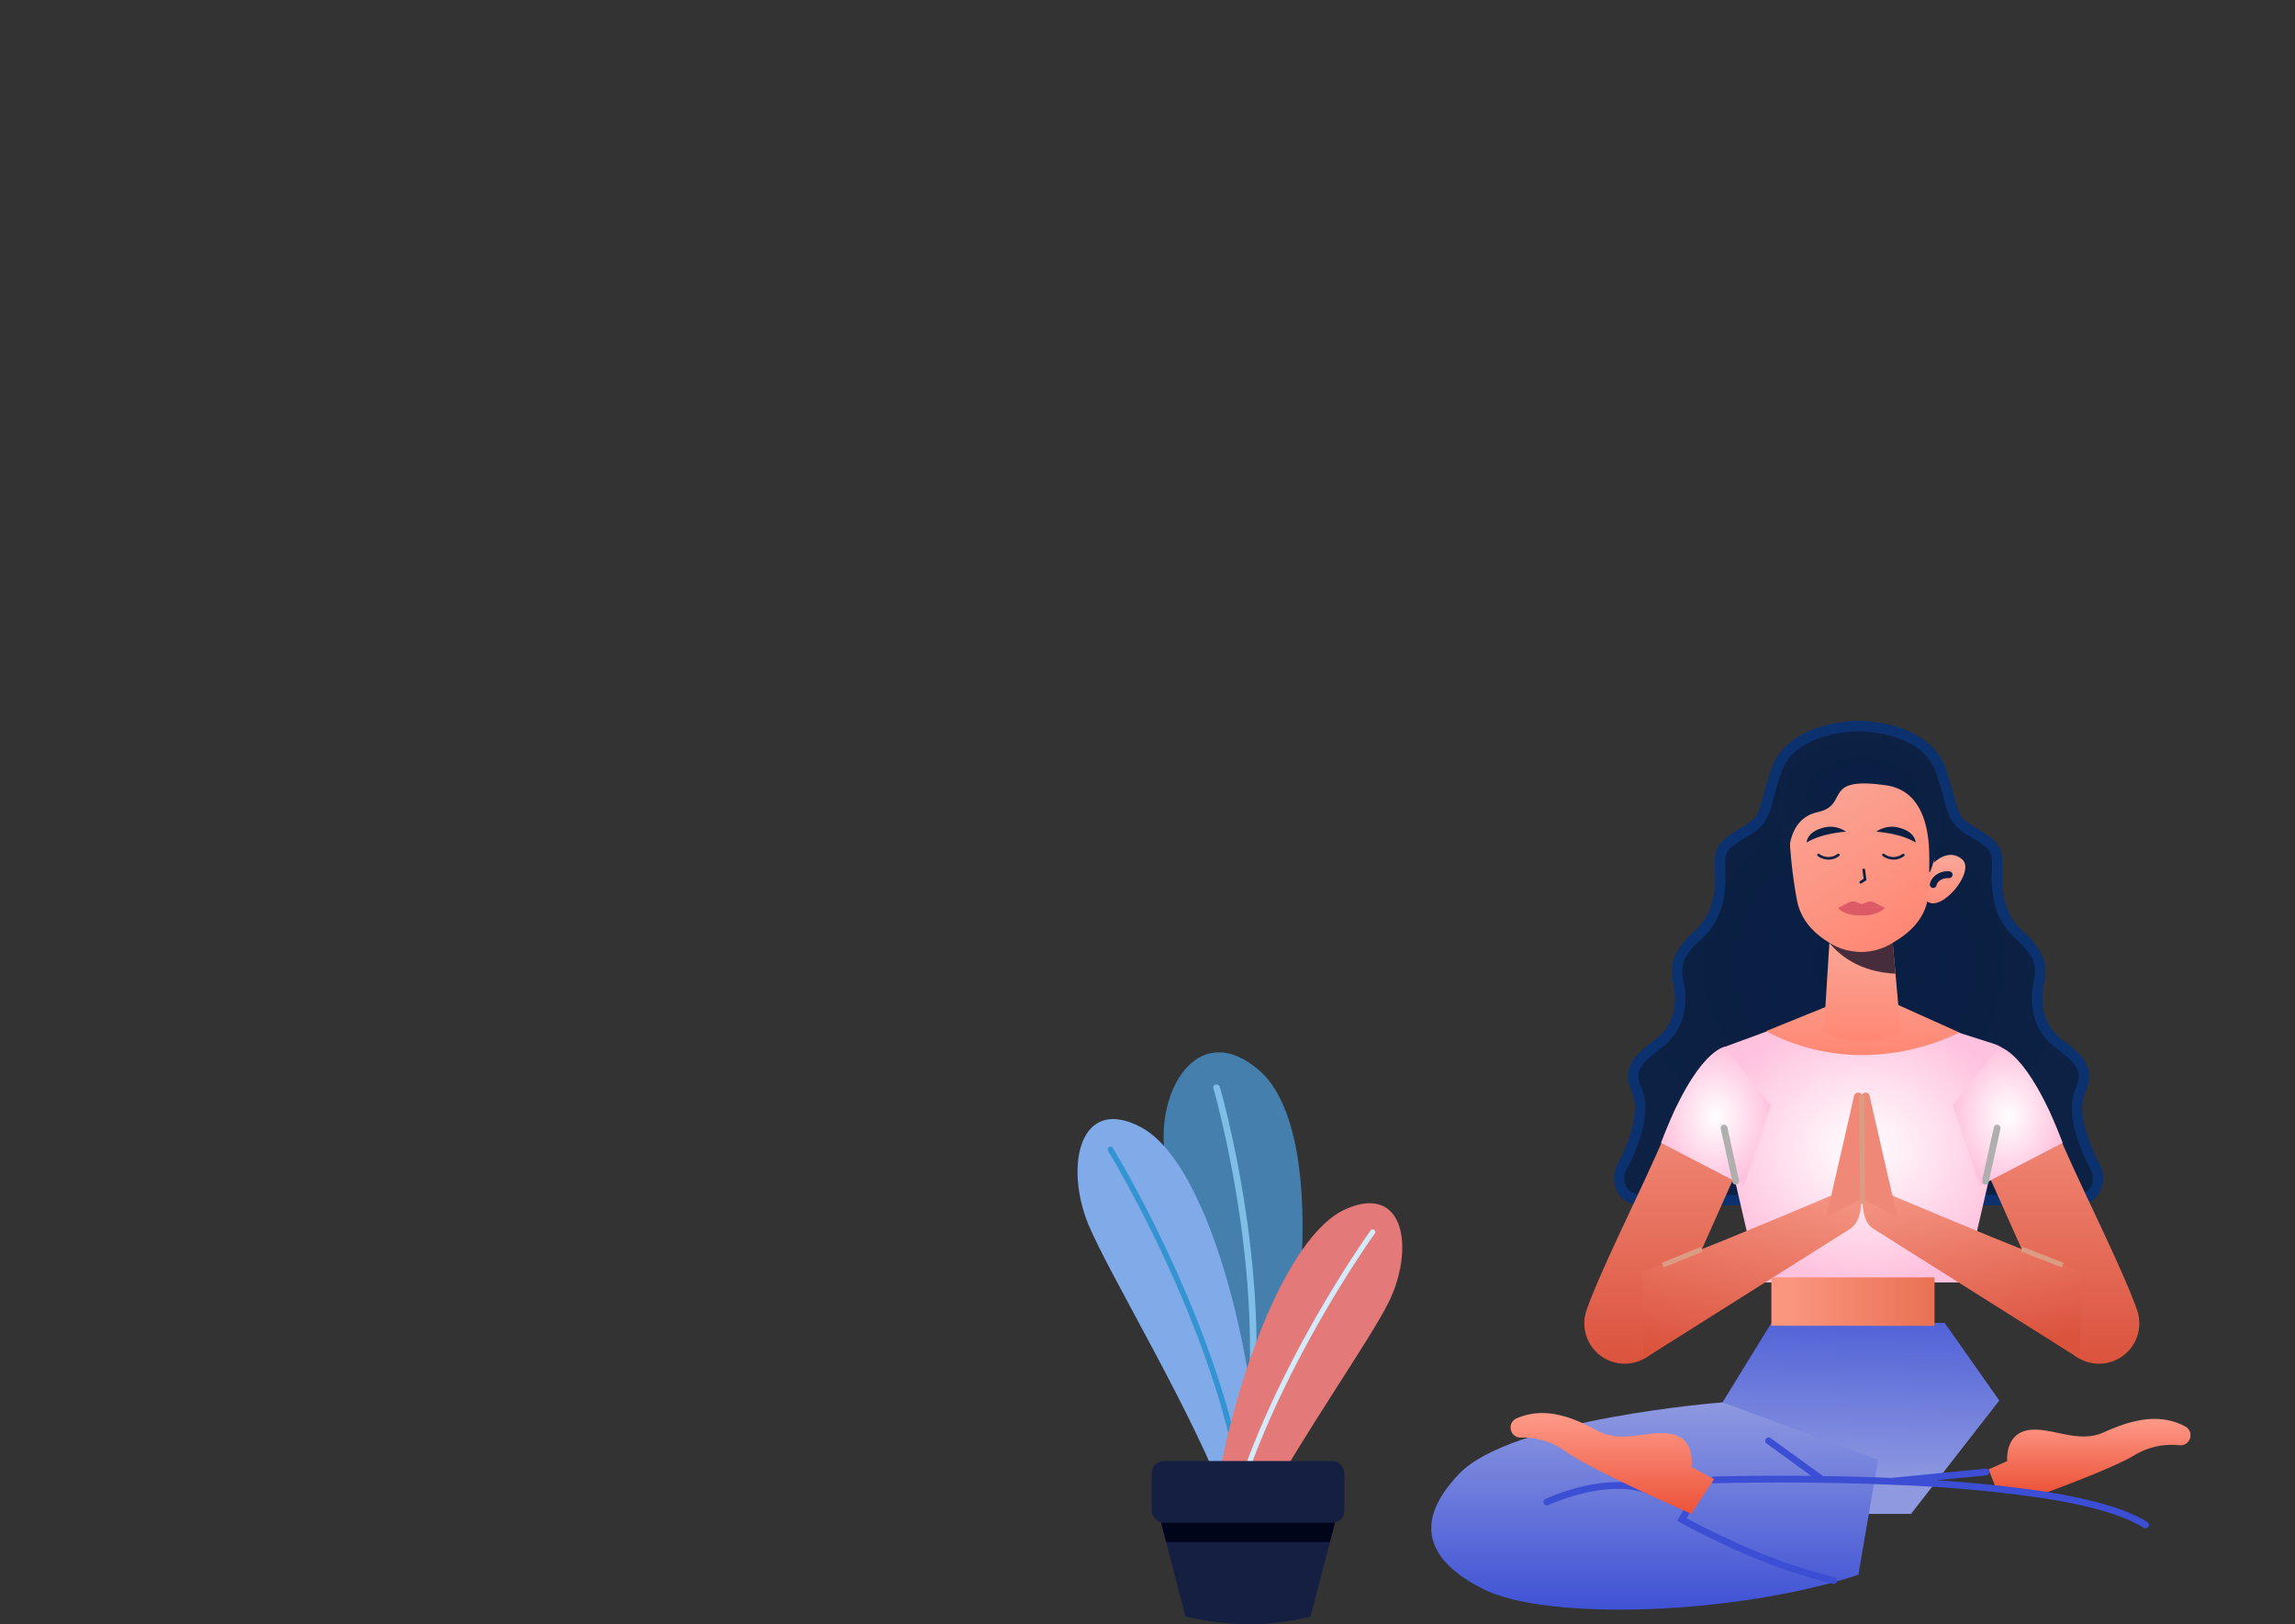 <svg xmlns="http://www.w3.org/2000/svg" xmlns:xlink="http://www.w3.org/1999/xlink" width="438.132" height="310.106" viewBox="0 0 438.132 310.106"><rect x="0" y="0" width="438.132" height="310.106" fill="#333333" stroke="none"/><defs><radialGradient id="radial-gradient" cx=".5" cy=".5" r=".5" gradientUnits="objectBoundingBox"><stop offset="0" stop-color="#081e43"/><stop offset="1" stop-color="#0c2143"/></radialGradient><linearGradient id="linear-gradient" x1=".451" x2=".5" y1=".834" y2="-.327" gradientUnits="objectBoundingBox"><stop offset="0" stop-color="#8e99e0"/><stop offset="1" stop-color="#3b4ed4"/></linearGradient><linearGradient id="linear-gradient-2" x1=".5" x2=".5" y1="0" y2="1" xlink:href="#linear-gradient"/><linearGradient id="linear-gradient-4" x1=".5" x2=".5" y2="1" gradientUnits="objectBoundingBox"><stop offset="0" stop-color="#ffa090"/><stop offset="1" stop-color="#ec5238"/></linearGradient><radialGradient id="radial-gradient-2" cx=".5" cy=".5" r=".5" gradientUnits="objectBoundingBox"><stop offset="0" stop-color="#fff"/><stop offset="1" stop-color="#ffc2de"/></radialGradient><linearGradient id="linear-gradient-6" x1=".5" x2=".5" y2="1" gradientUnits="objectBoundingBox"><stop offset="0" stop-color="#f3907f"/><stop offset="1" stop-color="#db533d"/></linearGradient><linearGradient id="linear-gradient-7" x2=".744" y2=".916" xlink:href="#linear-gradient-6"/><linearGradient id="linear-gradient-9" x2=".224" xlink:href="#linear-gradient-6"/><linearGradient id="linear-gradient-10" x1=".117" x2="1" y1=".5" y2=".5" gradientUnits="objectBoundingBox"><stop offset="0" stop-color="#fa957e"/><stop offset="1" stop-color="#e97154"/></linearGradient><linearGradient id="linear-gradient-11" x1=".5" x2=".5" y1="-.853" y2="1" gradientUnits="objectBoundingBox"><stop offset="0" stop-color="#faa697"/><stop offset="1" stop-color="#ff8773"/></linearGradient><linearGradient id="linear-gradient-12" x1=".5" y1="0" xlink:href="#linear-gradient-11"/><linearGradient id="linear-gradient-13" x1=".337" x2=".77" y1=".075" y2=".964" xlink:href="#linear-gradient-11"/></defs><g id="Group_595" data-name="Group 595" transform="translate(147.569 87.106)"><g id="Group_462" data-name="Group 462" transform="translate(125.67 51.5)"><path id="Union_1" fill="url(#radial-gradient)" d="M45.691,90.356c-1.823.015-39.957.316-42.333,0-2.433-.324-4.542-2.92-2.6-6.651s4.379-10.057,2.6-14.113,0-5.84,4.055-8.922,4.7-7.3,3.894-11.68.324-5.84,3.893-9.246S19.418,32.12,19.256,27.9s0-4.867,4.543-7.624,3.244-2.92,6.164-11.679C32.707.366,44.244.013,45.624,0h.135c1.38.013,12.917.365,15.661,8.6,2.92,8.76,1.622,8.922,6.164,11.679s4.7,3.406,4.542,7.624.487,8.436,4.055,11.842,4.7,4.866,3.893,9.246-.162,8.6,3.893,11.68,5.84,4.867,4.056,8.922.649,10.382,2.6,14.113-.162,6.327-2.6,6.651c-.811.108-5.793.144-12.074.144C63.837,90.5,46.892,90.366,45.691,90.356Z" data-name="Union 1" transform="translate(35.9 0)"/><path id="Union_1_-_Outline" fill="#0b316f" d="M75.95,91.5h0c-11.915,0-28.377-.129-30.258-.144-.841.007-18.069.144-30.258.144-9.913,0-11.714-.087-12.207-.153A4.857,4.857,0,0,1-.455,88.8a5.937,5.937,0,0,1,.332-5.553c1.068-2.048,4.411-9.056,2.566-13.248-.986-2.242-1.026-4.055-.125-5.707.862-1.58,2.543-2.934,4.49-4.413,3.243-2.464,4.392-5.965,3.516-10.7a8.756,8.756,0,0,1,.382-5.6,16.732,16.732,0,0,1,3.8-4.556c3.567-3.405,3.876-7.71,3.746-11.08-.084-2.191-.1-3.6.637-4.892.707-1.243,2.031-2.2,4.386-3.625,3.011-1.828,3.094-2.126,4.11-5.769.379-1.358.85-3.048,1.624-5.372A11.24,11.24,0,0,1,32.749,3,16.706,16.706,0,0,1,37.992.267,27.117,27.117,0,0,1,44.624-.962V-.988L45.613-1h.157l.988.012v.026A27.118,27.118,0,0,1,53.39.267,16.706,16.706,0,0,1,58.634,3a11.239,11.239,0,0,1,3.735,5.279c.774,2.323,1.245,4.013,1.624,5.37,1.016,3.644,1.1,3.942,4.111,5.77,2.354,1.429,3.679,2.382,4.386,3.625.735,1.293.721,2.7.637,4.892-.13,3.37.179,7.674,3.747,11.08a16.737,16.737,0,0,1,3.8,4.556,8.756,8.756,0,0,1,.382,5.6c-.877,4.737.273,8.237,3.515,10.7,1.947,1.48,3.629,2.833,4.491,4.413.9,1.652.862,3.466-.125,5.707-1.845,4.192,1.5,11.2,2.566,13.248a5.937,5.937,0,0,1,.332,5.553,4.857,4.857,0,0,1-3.682,2.552C87.663,91.413,85.862,91.5,75.95,91.5ZM45.691,89.356H45.7c1.84.015,18.325.144,30.25.144,9.507,0,11.563-.085,11.942-.136a2.856,2.856,0,0,0,2.171-1.49,3.972,3.972,0,0,0-.33-3.707c-1.5-2.881-4.767-10.108-2.624-14.978.925-2.1.62-3.173.2-3.944-.608-1.115-1.907-2.23-3.945-3.779a11.147,11.147,0,0,1-4.128-5.875,14.652,14.652,0,0,1-.144-6.783,6.878,6.878,0,0,0-.226-4.381,14.925,14.925,0,0,0-3.374-3.96,13.36,13.36,0,0,1-3.7-6.059,20.1,20.1,0,0,1-.668-6.545c.148-3.853.16-4.168-4.062-6.731a10.323,10.323,0,0,1-3.456-2.847,13.7,13.7,0,0,1-1.544-4.1c-.373-1.336-.836-3-1.595-5.275C57.943,1.33,46.99,1.012,45.75,1h-.117c-1.241.011-12.193.33-14.721,7.914-.759,2.276-1.223,3.94-1.6,5.276a13.7,13.7,0,0,1-1.543,4.095,10.321,10.321,0,0,1-3.455,2.847c-4.222,2.563-4.21,2.878-4.062,6.731a20.106,20.106,0,0,1-.668,6.545,13.359,13.359,0,0,1-3.7,6.059,14.92,14.92,0,0,0-3.375,3.96,6.878,6.878,0,0,0-.226,4.381,14.652,14.652,0,0,1-.144,6.783,11.147,11.147,0,0,1-4.128,5.875c-2.038,1.549-3.336,2.664-3.945,3.779-.42.771-.725,1.842.2,3.944,2.143,4.871-1.121,12.1-2.624,14.978a3.972,3.972,0,0,0-.33,3.707,2.855,2.855,0,0,0,2.171,1.49c.38.051,2.436.136,11.943.136,12.222,0,29.519-.138,30.25-.144Z" data-name="Union 1 - Outline" transform="translate(35.9 0)"/><g id="Group_18" data-name="Group 18" transform="translate(0 113.923)"><path id="Path_62" fill="url(#linear-gradient)" d="M330.022,322.111,320.68,337.3l17.92,21.281h18.073l16.853-21.641-10.433-14.823Z" data-name="Path 62" transform="translate(-265.084 -322.111)"/><path id="Path_63" fill="url(#linear-gradient-2)" d="M275.462,349.645s-40.194,3.105-50.276,13.636-4.27,17.5,4.481,21.957c12.323,6.273,48.7,4.929,71.737-2.688l3.767-21.957Z" data-name="Path 63" transform="translate(-219.866 -334.461)"/><path id="Path_64" fill="url(#linear-gradient-2)" d="M388.535,348.692s42.09,3.631,52.173,14.161,4.27,17.5-4.481,21.957c-12.323,6.274-56.728,5.233-79.762-2.385l4.259-22.26Z" data-name="Path 64" transform="translate(-281.134 -334.034)"/><g id="Group_16" data-name="Group 16" transform="translate(88.111 18.346)"><path id="Path_65" fill="url(#linear-gradient-4)" d="M423.239,369.656l-9.049-1.076-1.381-3.569,3.544-1.574s-.489-5.045,3.847-5.883,9.51,2.659,14.546.4c4.647-2.082,10.332-3.995,15.636-1.116a1.877,1.877,0,0,1,.883,2.209l-.02.065a1.88,1.88,0,0,1-2,1.293,13.733,13.733,0,0,0-8.5,1.847c-3.337,2.026-11.409,5.16-17.5,7.4Z" data-name="Path 65" transform="translate(-394.517 -355.379)"/><path id="Line_1" fill="#3b4ed4" d="M0,2.394A.648.648,0,0,1-.644,1.81.648.648,0,0,1-.063,1.1L17.7-.644a.648.648,0,0,1,.708.581.648.648,0,0,1-.581.708L.063,2.391C.042,2.393.02,2.394,0,2.394Z" data-name="Line 1" transform="translate(0 10.134)"/></g><g id="Group_17" data-name="Group 17" transform="translate(15.141 17.225)"><path id="Path_66" fill="#3b4ed4" d="M337.609,401.266a.649.649,0,0,1-.146-.017,110.137,110.137,0,0,1-19.927-7.1c-5.438-2.489-9.192-4.608-9.229-4.629l-.573-.324,1.217-2.067a.648.648,0,1,1,1.116.657l-.545.926c1.244.679,4.407,2.362,8.566,4.265a108.82,108.82,0,0,0,19.667,7.008.648.648,0,0,1-.145,1.279Z" data-name="Path 66" transform="translate(-275.928 -368.647)"/><path id="Path_67" fill="#3b4ed4" d="M402.139,385.595a.645.645,0,0,1-.345-.1c-3.758-2.37-10.39-4.294-19.712-5.719a263.551,263.551,0,0,0-27.452-2.445c-18.252-.809-34.661-.319-34.825-.314a.648.648,0,1,1-.04-1.294c.164-.005,16.622-.5,34.922.315a264.835,264.835,0,0,1,27.591,2.459c9.5,1.452,16.3,3.439,20.207,5.9a.648.648,0,0,1-.346,1.2Z" data-name="Path 67" transform="translate(-280.934 -363.604)"/><path id="Path_68" fill="#3b4ed4" d="M261.927,382.213a.648.648,0,0,1-.275-1.234,39.653,39.653,0,0,1,7.077-2.369,29.787,29.787,0,0,1,6.634-.847,16.391,16.391,0,0,1,6.812,1.294.648.648,0,1,1-.531,1.181c-4.018-1.8-9.067-1.2-12.595-.373a39.122,39.122,0,0,0-6.848,2.287A.645.645,0,0,1,261.927,382.213Z" data-name="Path 68" transform="translate(-254.982 -364.588)"/><path id="Path_69" fill="url(#linear-gradient-4)" d="M283.847,372.574l4.339-6.606-4.339-2.349s.881-4.991-3.377-6.165-9.688,1.908-14.532-.734c-4.471-2.439-9.989-4.789-15.5-2.333a1.877,1.877,0,0,0-1.053,2.133l.015.066a1.882,1.882,0,0,0,1.894,1.445,13.735,13.735,0,0,1,8.334,2.506C265.021,364.419,283.847,372.574,283.847,372.574Z" data-name="Path 69" transform="translate(-249.335 -353.347)"/><path id="Line_2" fill="#3b4ed4" d="M9.913,7.828A.645.645,0,0,1,9.534,7.7L-.38.524a.648.648,0,0,1-.145-.9.648.648,0,0,1,.9-.145l9.914,7.18a.648.648,0,0,1-.38,1.172Z" data-name="Line 2" transform="translate(49.256 5.296)"/></g></g><g id="Group_27" data-name="Group 27" transform="translate(29.216 54.873)"><path id="Path_71" fill="url(#radial-gradient-2)" d="M355.045,215.824,371,220.934c2.983,1.093,3.743,4.4,2.963,7.484l-8.783,37.955H325.759l-9.025-38.916c-.479-2.141.57-5.268,2.608-6.079l17.255-6.344Z" data-name="Path 71" transform="translate(-292.478 -215.034)"/><path id="Path_72" fill="url(#linear-gradient-6)" d="M407.272,250.916l16.676,37.3a7.7,7.7,0,0,0,8.878,4.906h0a7.7,7.7,0,0,0,5.627-10.08c-3.279-9.3-13.154-28.122-16.535-37.435a7.788,7.788,0,0,0-11.168-4.113h0A7.79,7.79,0,0,0,407.272,250.916Z" data-name="Path 72" transform="translate(-332.93 -226.445)"/><g id="Group_19" data-name="Group 19" transform="translate(70.336 6.344)"><path id="Path_73" fill="url(#radial-gradient-2)" d="M409.152,226.538s5.456.491,12.22,18.351l-15.833,8.222-5.152-15.321Z" data-name="Path 73" transform="translate(-400.386 -226.538)"/><path id="Line_3" fill="#afafaf" d="M0,10.783a.65.65,0,0,1-.14-.015A.648.648,0,0,1-.632,10L1.6-.139A.648.648,0,0,1,2.37-.632a.648.648,0,0,1,.493.772L.632,10.274A.648.648,0,0,1,0,10.783Z" data-name="Line 3" transform="translate(6.241 15.532)"/></g><g id="Group_21" data-name="Group 21" transform="translate(52.905 15.105)"><path id="Path_74" fill="url(#linear-gradient-7)" d="M411.082,291.149c-.452-.151-.2.817-40.166-16.107l-1.714,2.3c-.083,2.376.462,4.658,1.936,5.626l39.5,24.9Z" data-name="Path 74" transform="translate(-368.965 -257.054)"/><path id="Path_75" fill="#f08877" d="M369.016,262.707l-.237-19.486a.788.788,0,0,1,.788-.8h0a.787.787,0,0,1,.779.666l5.283,23.078Z" data-name="Path 75" transform="translate(-368.779 -242.424)"/><path id="Line_4" fill="#dc9c82" d="M7.64,3.477-.172.444.172-.444,7.985,2.589Z" data-name="Line 4" transform="translate(30.61 29.886)"/></g><path id="Path_76" fill="url(#linear-gradient-6)" d="M304.467,250.916l-16.677,37.3a7.7,7.7,0,0,1-8.878,4.906h0a7.7,7.7,0,0,1-5.628-10.08c3.279-9.3,13.154-28.122,16.535-37.435a7.788,7.788,0,0,1,11.168-4.113h0A7.789,7.789,0,0,1,304.467,250.916Z" data-name="Path 76" transform="translate(-272.844 -226.445)"/><g id="Group_23" data-name="Group 23" transform="translate(14.643 6.344)"><path id="Path_77" fill="url(#radial-gradient-2)" d="M311.617,226.538s-5.456.491-12.221,18.351l15.834,8.222,5.152-15.321Z" data-name="Path 77" transform="translate(-299.396 -226.538)"/><path id="Line_5" fill="#afafaf" d="M2.23,10.783a.648.648,0,0,1-.632-.508L-.632.139A.648.648,0,0,1-.139-.632a.648.648,0,0,1,.772.493L2.863,10a.648.648,0,0,1-.633.787Z" data-name="Line 5" transform="translate(12.038 15.532)"/></g><g id="Group_25" data-name="Group 25" transform="translate(10.942 15.105)"><path id="Path_78" fill="url(#linear-gradient-9)" d="M292.685,291.149c.453-.151.2.817,40.166-16.107l1.714,2.3c.164,2.692-.641,4.771-2.115,5.739l-39.316,24.786Z" data-name="Path 78" transform="translate(-292.685 -257.054)"/><path id="Path_79" fill="#f08877" d="M363.25,262.707l.237-19.486a.788.788,0,0,0-.788-.8h0a.788.788,0,0,0-.779.666l-5.283,23.078Z" data-name="Path 79" transform="translate(-321.369 -242.424)"/><path id="Line_6" fill="#dc9c82" d="M-.3,20.784-.476,0,.476,0l.181,20.78Z" data-name="Line 6" transform="translate(42.023 0.488)"/><path id="Line_7" fill="#dc9c82" d="M.18,3.474-.18,2.591,7.276-.441l.359.883Z" data-name="Line 7" transform="translate(4.051 29.886)"/></g><path id="Path_103" fill="url(#linear-gradient-10)" d="M58.709,92.042V82.8H89.855v9.246Z" data-name="Path 103" transform="translate(-22.995 -32.429)"/></g><g id="Group_33" data-name="Group 33" transform="translate(62.898 5.047)"><path id="Path_80" fill="url(#linear-gradient-11)" d="M347.986,211.706l-12.261,4.97a39.659,39.659,0,0,0,17.832,4.569,43.234,43.234,0,0,0,19.112-4.306l-12.795-5.758Z" data-name="Path 80" transform="translate(-334.731 -163.479)"/><path id="Path_81" fill="url(#linear-gradient-12)" d="M368.885,189.795a33.976,33.976,0,0,0-4.536.556c-2.642.491-4.8-.9-5.331.892-.011.036-2.158-1.789-2.158-1.789l-1.1,17.6a14.893,14.893,0,0,0,14.652-.222Z" data-name="Path 81" transform="translate(-343.715 -153.734)"/><path id="Path_82" fill="#472d3c" d="M354.725,184.218s3.19,7.9,14.249,8.456l-.926-10.548Z" data-name="Path 82" transform="translate(-343.253 -150.447)"/><path id="Path_84" fill="url(#linear-gradient-13)" d="M371.786,138.873a62.377,62.377,0,0,1-1.658,14.188c-.811,3.437-3.093,5.838-6.317,7.772l-.587.352a11.32,11.32,0,0,1-11.284.122h0c-3.493-1.988-5.94-4.609-6.693-8.3a91.13,91.13,0,0,1-1.519-14.137s-1.3-14.469,13.829-14.188S371.786,138.873,371.786,138.873Z" data-name="Path 84" transform="translate(-338.308 -124.682)"/><g id="Group_29" data-name="Group 29" transform="translate(0 19.841)"><path id="Path_85" fill="url(#linear-gradient-12)" d="M340.992,169.431c-2.553,2.467-8.915-4.782-6.555-7.676,2.175-2.667,5.265.377,5.265.377l.523,2.72.78,3.661.2.821Z" data-name="Path 85" transform="translate(-333.922 -160.661)"/></g><g id="Group_30" data-name="Group 30" transform="translate(31.598 19.541)"><path id="Path_86" fill="url(#linear-gradient-12)" d="M391.435,169.008c2.7,2.13,9.262-5.758,6.639-8.037s-5.482.717-5.482.717l-.474,2.728-.713,3.673-.186.824Z" data-name="Path 86" transform="translate(-391.219 -160.116)"/></g><g id="Group_32" data-name="Group 32" transform="translate(8.765 14.199)"><path id="Path_89" fill="#0a2043" d="M368.536,167.926a.25.25,0,0,1-.133-.462l.686-.43-.219-1.675a.25.25,0,1,1,.5-.065l.261,1.993-.958.6A.249.249,0,0,1,368.536,167.926Z" data-name="Path 89" transform="translate(-358.212 -157.112)"/><g id="Group_31" data-name="Group 31" transform="translate(6.05 14.244)"><path id="Path_90" fill="#dc5a66" d="M360.786,176.261h8.869s-1,1.454-4.434,1.454C361.513,177.715,360.786,176.261,360.786,176.261Z" data-name="Path 90" transform="translate(-360.786 -175.043)"/><path id="Path_91" fill="#dc5a66" d="M360.786,175.271l2.026-1.048a1.819,1.819,0,0,1,1.4-.058l1.069.411.957-.383a1.819,1.819,0,0,1,1.407.049l2.014,1.028Z" data-name="Path 91" transform="translate(-360.786 -174.053)"/></g><path id="Path_92" fill="#0b2043" d="M355.843,161.042a3.617,3.617,0,0,1-2.062-.68.25.25,0,1,1,.282-.413,2.886,2.886,0,0,0,3.482.016.25.25,0,1,1,.325.38,3.331,3.331,0,0,1-2.027.7Z" data-name="Path 92" transform="translate(-351.658 -154.792)"/><path id="Path_93" fill="#0b2043" d="M378.336,161.042a3.618,3.618,0,0,1-2.062-.68.25.25,0,0,1,.282-.413,2.885,2.885,0,0,0,3.482.017.25.25,0,1,1,.325.38,3.33,3.33,0,0,1-2.027.7Z" data-name="Path 93" transform="translate(-361.747 -154.792)"/><path id="Path_94" fill="#0a2043" d="M373.917,151.351s4.509.234,7.516,2.061c0,0,0-1.894-2.863-2.729A5.18,5.18,0,0,0,373.917,151.351Z" data-name="Path 94" transform="translate(-360.626 -150.43)"/><path id="Path_95" fill="#0a2043" d="M357.332,151.351s-4.509.234-7.516,2.061c0,0,0-1.894,2.863-2.729A5.18,5.18,0,0,1,357.332,151.351Z" data-name="Path 95" transform="translate(-349.816 -150.43)"/></g><path id="Path_98" fill="#091f43" data-name="Path 98" transform="translate(-336.137 -143.653)"/><path id="Path_99" fill="#091f43" d="M393.63,169.508a.648.648,0,0,1-.638-.765,2.844,2.844,0,0,1,.665-1.274,3.725,3.725,0,0,1,3.017-1.138.648.648,0,0,1-.013,1.3h-.107c-2.016,0-2.286,1.339-2.289,1.352A.648.648,0,0,1,393.63,169.508Z" data-name="Path 99" transform="translate(-360.702 -143.653)"/></g><path id="Path_102" fill="url(#radial-gradient)" d="M2145.669,1028.74c-12.531-1.825-6.868,3.772-13.073,5.11s-5.505,9.094-5.505,9.094-3.2-7.293-1.862-13.62,7.884-10.487,13.237-10.609,12.045,1.119,14.113,4.769,5.292,9.849,2.25,19.46S2158.2,1030.565,2145.669,1028.74Z" data-name="Path 102" transform="translate(-2058.816 -1017.425)"/></g><g id="Group_594" data-name="Group 594" transform="translate(0 17.344)"><g id="Group_593" data-name="Group 593"><g id="Group_74" data-name="Group 74" transform="translate(58.136 96.441)"><g id="Group_71" data-name="Group 71" transform="translate(16.434)"><path id="Path_155" fill="#447fad" fill-rule="evenodd" d="M159.858,266.59c-11.085-9.661-19.331,2.612-18.18,14.93,1.092,11.679,12.853,51.754,10.673,68.612h4.5C167.87,328.513,174.048,278.958,159.858,266.59Z" data-name="Path 155" transform="translate(-141.571 -263.115)"/><path id="Path_156" fill="#80bee8" fill-rule="evenodd" d="M157.732,351.778c10.723-33.705-2.851-80.3-2.9-80.454a.651.651,0,0,0-.769-.4.541.541,0,0,0-.469.65c.046.158,13.637,46.8,2.832,80.2Z" data-name="Path 156" transform="translate(-144.105 -264.76)"/></g><g id="Group_72" data-name="Group 72" transform="translate(0 12.736)"><path id="Path_157" fill="#80aae8" fill-rule="evenodd" d="M126.849,299.369c-11.68-6.189-14.626,7.314-10.072,18.486,3.773,9.258,20.446,36.643,26.749,54.238h5.938C149.969,347.777,140.638,306.675,126.849,299.369Z" data-name="Path 157" transform="translate(-114.736 -297.811)"/><path id="Path_158" fill="#3493d1" fill-rule="evenodd" d="M148.835,373.5c-3.864-32.887-25.734-68.631-25.813-68.762a.532.532,0,1,0-.91.552c.078.129,21.809,35.644,25.668,68.209Z" data-name="Path 158" transform="translate(-116.276 -299.219)"/></g><g id="Group_73" data-name="Group 73" transform="translate(25.993 28.804)"><path id="Path_159" fill="#e37979" fill-rule="evenodd" d="M185.9,319.275c11.321-4.946,13.115,7.846,8.086,17.935-3.4,6.827-15.667,24.309-23.927,39.18h-9.425C163.861,353.893,174.2,324.387,185.9,319.275Z" data-name="Path 159" transform="translate(-160.638 -318.178)"/><path id="Path_160" fill="#d2eaf9" fill-rule="evenodd" d="M164.9,377.717c8.037-27.255,26.549-52.942,26.623-53.045a.5.5,0,0,1,.81.578c-.073.1-18.389,25.522-26.408,52.467Z" data-name="Path 160" transform="translate(-161.538 -319.504)"/></g></g></g><g id="Group_75" data-name="Group 75" transform="translate(72.301 174.46)"><rect id="Rectangle_1" width="36.777" height="11.797" fill="#151f42" data-name="Rectangle 1" rx="2.286"/><path id="Path_161" fill="#151f42" fill-rule="evenodd" d="M147.943,389h21.791l5.689,5.135-4.648,17.9a51.111,51.111,0,0,1-11.586,1.5,61.851,61.851,0,0,1-12.288-1.5l-4.648-17.9Z" data-name="Path 161" transform="translate(-140.449 -382.335)"/><path id="Path_162" fill="#01051a" fill-rule="evenodd" d="M175.423,395.5l-.955,3.681H143.209l-.956-3.681Z" data-name="Path 162" transform="translate(-140.449 -383.709)"/></g></g></g></svg>